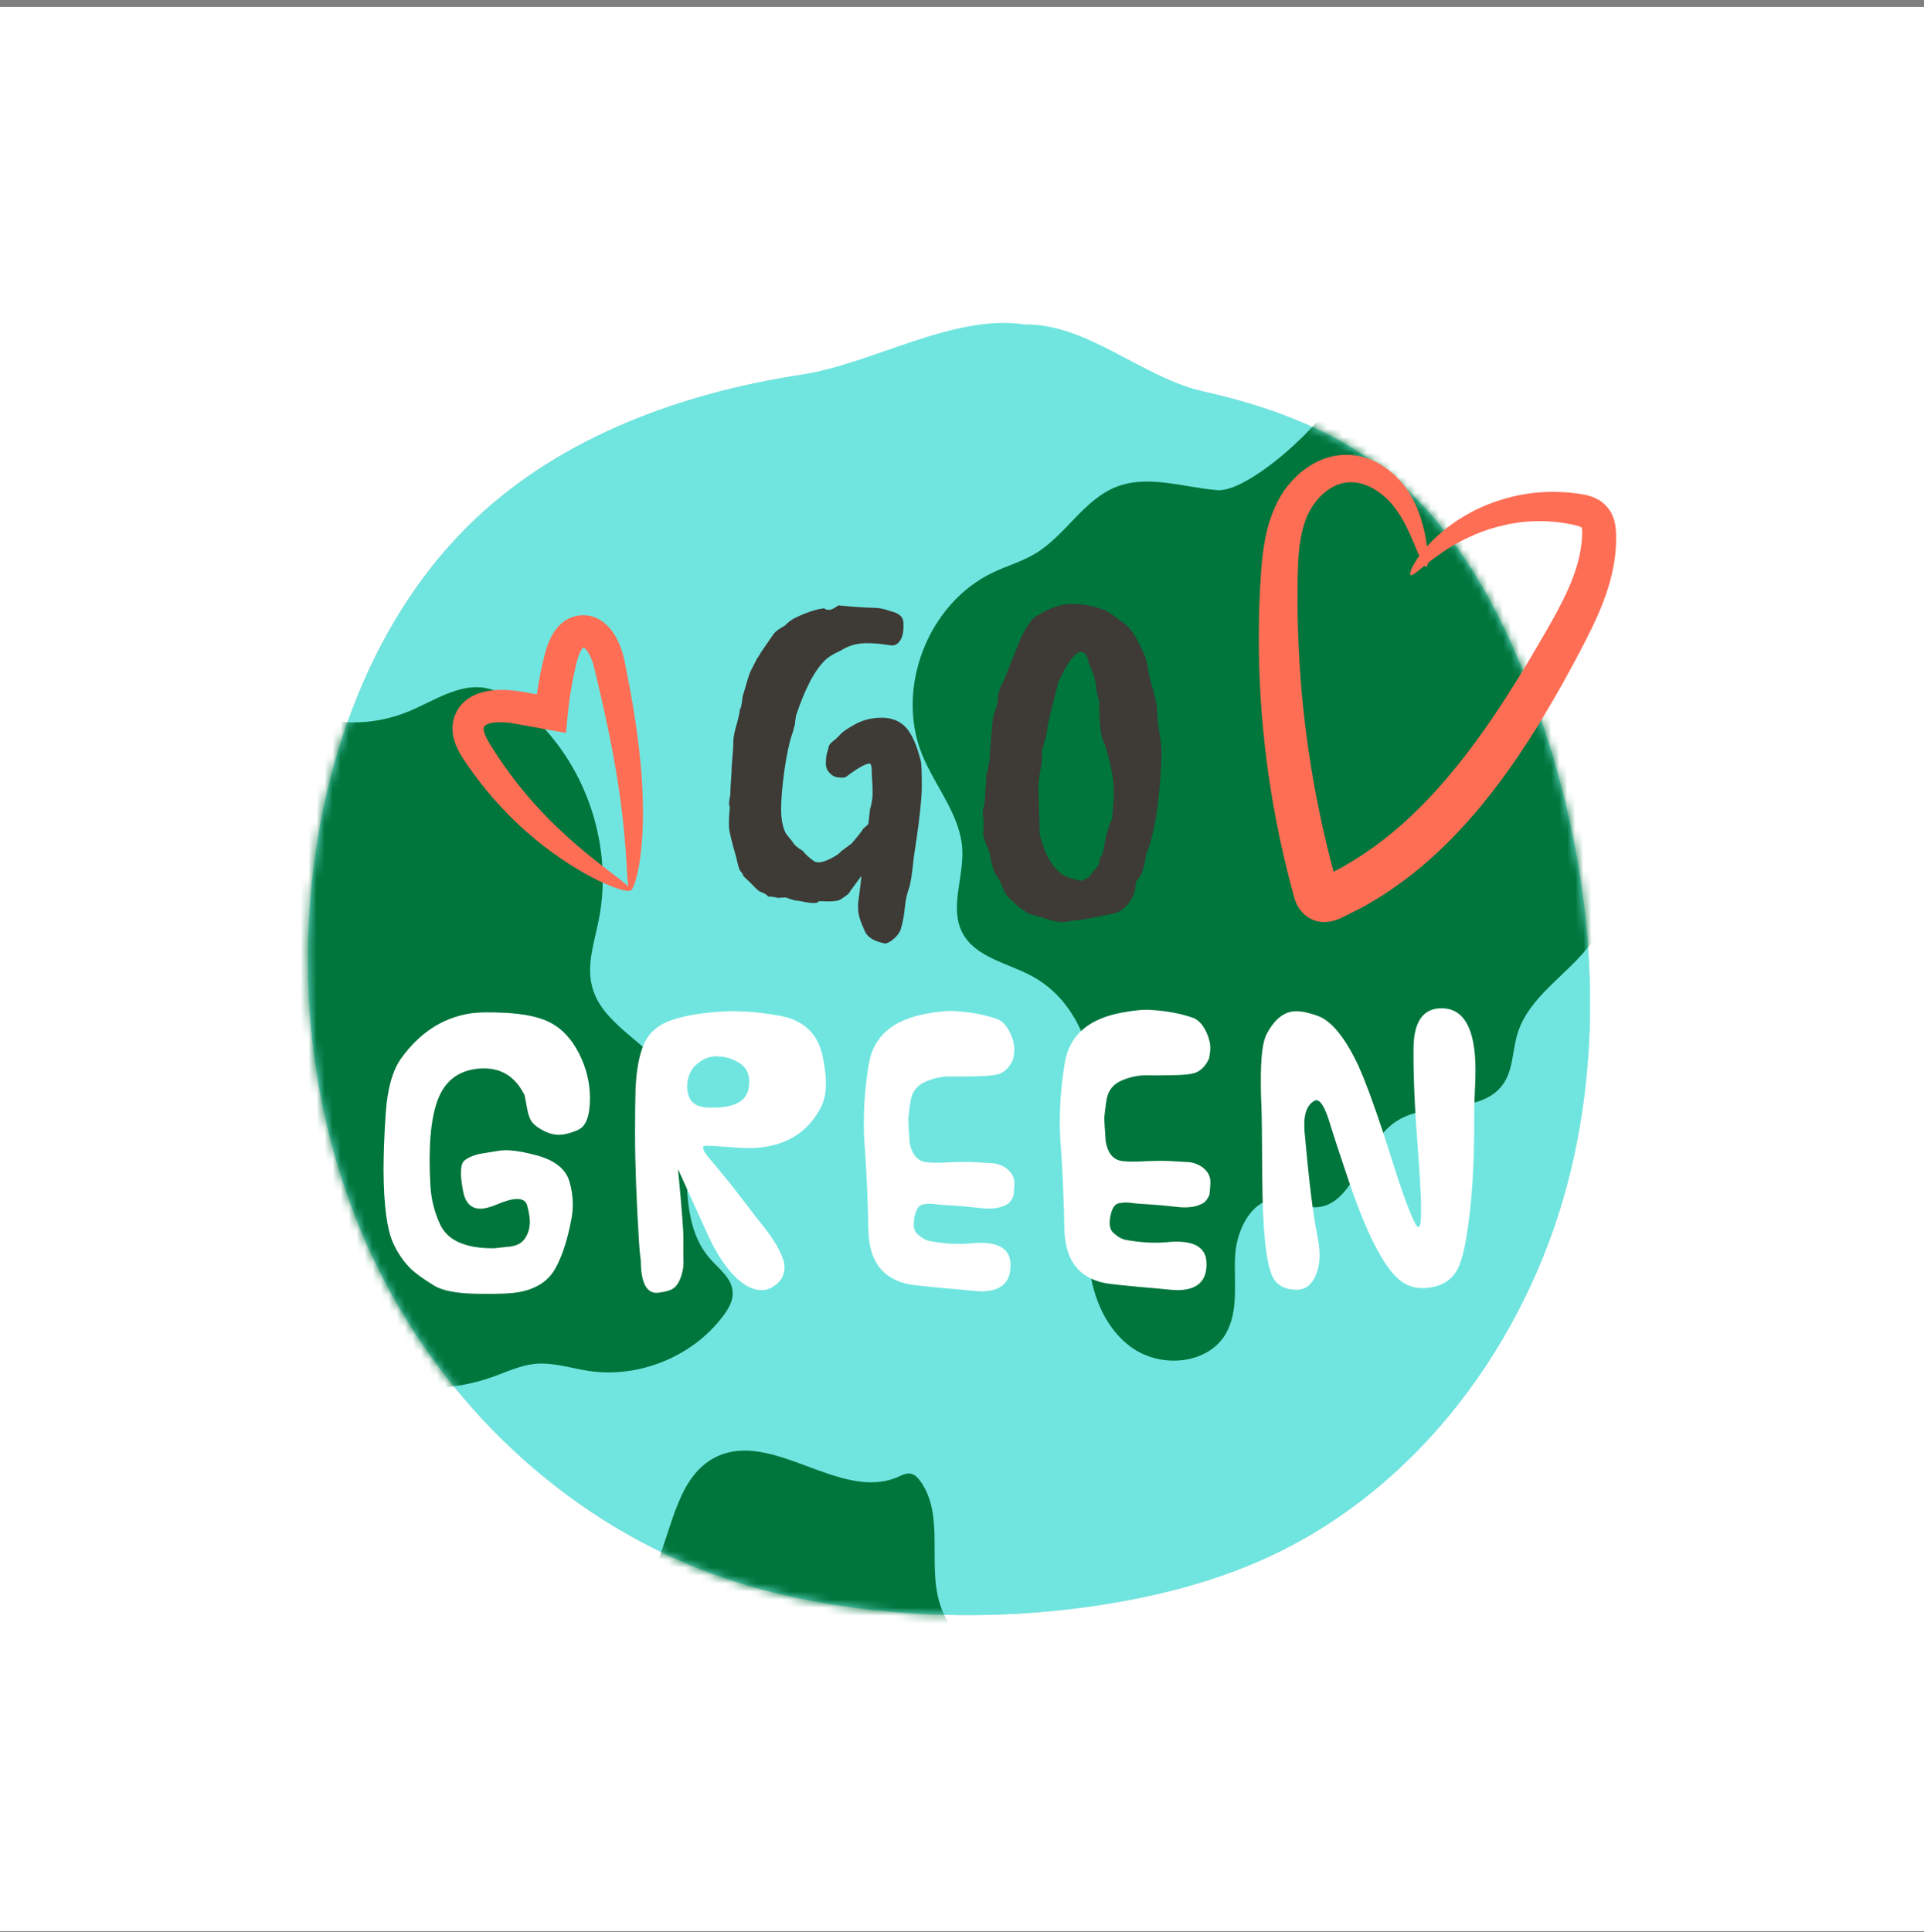 <svg width="240" height="241" viewBox="0 0 240 241" fill="none" xmlns="http://www.w3.org/2000/svg">
<rect x="0" y="0" width="240" height="241" fill="#808080" stroke="none"/>
<rect width="240" height="240" transform="translate(0 0.858)" fill="white"/>
<path d="M191.336 87.227C187.21 75.916 181.185 64.805 171.446 57.725C165.178 53.167 157.708 50.529 150.153 48.83C142.503 47.11 134.663 46.329 126.823 46.445C117.949 45.063 108.812 45.369 99.917 46.741C84.997 49.031 70.119 54.433 59.177 64.826C48.467 74.998 42.294 89.285 39.773 103.846C36.512 122.617 39.055 142.497 47.792 159.432C56.518 176.367 71.543 190.148 89.492 196.51C95.633 198.695 102.069 200.014 108.548 200.752C118.329 201.86 128.258 201.628 137.976 200.066C144.93 198.948 151.799 197.143 158.193 194.2C176.838 185.621 190.239 167.557 195.493 147.709C200.737 127.862 198.374 106.505 191.336 87.227Z" fill="#B9D5E1"/>
<path d="M191.336 87.227C187.21 75.916 181.185 64.805 171.446 57.725C165.179 53.166 157.708 50.529 150.153 48.83C142.503 47.11 135.666 40.357 127.836 40.473C118.963 39.091 108.822 45.379 99.927 46.74C85.007 49.03 70.13 54.433 59.188 64.826C48.478 74.998 42.305 89.285 39.783 103.846C36.523 122.617 39.066 142.496 47.803 159.432C56.529 176.367 71.554 190.148 89.502 196.51C95.644 198.694 102.08 200.013 108.559 200.752C118.34 201.86 128.269 201.628 137.987 200.066C144.941 198.948 151.81 197.143 158.204 194.199C176.849 185.621 190.249 167.556 195.504 147.709C200.748 127.861 198.385 106.505 191.347 87.227H191.336Z" fill="#70E5DF"/>
<mask id="mask0_75718_6755" style="mask-type:luminance" maskUnits="userSpaceOnUse" x="38" y="40" width="161" height="162">
<path d="M191.336 87.227C187.21 75.916 181.185 64.805 171.446 57.725C165.179 53.166 157.708 50.529 150.153 48.83C142.503 47.11 135.666 40.357 127.836 40.473C118.963 39.091 108.822 45.379 99.927 46.74C85.007 49.03 70.13 54.433 59.188 64.826C48.478 74.998 42.305 89.285 39.783 103.846C36.523 122.617 39.066 142.496 47.803 159.432C56.529 176.367 71.554 190.148 89.502 196.51C95.644 198.694 102.08 200.013 108.559 200.752C118.34 201.86 128.269 201.628 137.987 200.066C144.941 198.948 151.81 197.143 158.204 194.199C176.849 185.621 190.249 167.556 195.504 147.709C200.748 127.861 198.385 106.505 191.347 87.227H191.336Z" fill="white"/>
</mask>
<g mask="url(#mask0_75718_6755)">
<path d="M167.796 46.35C167.922 50.592 156.105 61.471 151.873 61.133C147.642 60.795 143.263 59.181 139.306 60.7C135.191 62.283 132.933 66.757 129.156 69.036C127.51 70.028 125.642 70.556 123.912 71.379C115.755 75.209 111.619 85.898 115.069 94.223C116.715 98.18 119.818 101.694 120.039 105.967C120.218 109.459 118.435 113.216 120.039 116.318C121.654 119.431 125.705 120.096 128.786 121.773C136.056 125.751 137.639 135.543 136.795 143.784C136.352 148.121 135.476 152.447 135.761 156.794C136.046 161.141 137.703 165.668 141.29 168.148C144.867 170.627 150.565 170.184 152.834 166.459C154.564 163.6 153.899 159.981 154.068 156.646C154.237 153.312 156.231 149.345 159.565 149.535C160.958 149.608 162.224 150.442 163.617 150.558C168.777 150.991 169.748 142.95 173.99 139.975C178.01 137.147 184.752 139.215 187.538 135.163C188.762 133.369 188.656 131.016 189.289 128.938C190.703 124.263 195.536 121.594 198.459 117.679C202.743 111.939 202.511 103.909 200.316 97.093C198.111 90.277 194.206 84.146 191.505 77.52C189.215 71.917 187.791 65.955 185.069 60.542C182.346 55.129 177.967 50.128 172.101 48.608C166.234 47.089 164.472 37.403 163.269 43.343" fill="#00753C"/>
<path d="M30.603 75.525C29.538 80.421 32.334 85.708 36.681 88.209C41.028 90.699 46.579 90.614 51.19 88.641C54.239 87.343 57.288 85.233 60.549 85.803C62.142 86.088 63.546 86.984 64.822 87.987C72.683 94.17 76.651 104.933 74.688 114.735C74.139 117.489 73.147 120.328 73.855 123.039C75.079 127.756 80.639 129.866 83.309 133.95C87.698 140.682 83.277 150.98 88.585 157.005C89.703 158.271 91.275 159.411 91.391 161.099C91.476 162.228 90.853 163.283 90.167 164.18C86.358 169.213 79.7 171.914 73.454 170.986C71.217 170.648 69.001 169.889 66.753 170.1C64.938 170.279 63.261 171.081 61.551 171.693C52.15 175.069 41.018 172.569 33.621 165.858C26.224 159.147 22.648 148.616 23.924 138.708C24.378 135.195 25.391 131.766 25.634 128.231C26.393 117.458 20.01 107.265 19.999 96.46C19.988 87.501 24.705 78.659 32.154 73.689" fill="#00753C"/>
<path d="M69.518 206.587C75.026 204.72 79.647 200.415 81.895 195.065C83.931 190.232 84.628 184.007 89.334 181.707C96.371 178.277 104.834 187.341 112.009 184.207C112.505 183.986 113.033 183.701 113.571 183.796C114.098 183.88 114.499 184.302 114.805 184.735C117.907 189.029 115.607 195.202 117.306 200.235C118.023 202.345 119.416 204.171 120.187 206.26C120.967 208.349 120.936 211.029 119.205 212.433C118.319 213.15 117.137 213.404 116.008 213.583C105.351 215.335 94.398 213.678 83.984 210.85C79.869 209.732 75.585 208.423 71.427 209.331C70.32 209.573 69.18 209.974 68.061 209.732C66.954 209.489 65.962 208.233 66.5 207.231" fill="#00753C"/>
</g>
<path d="M193.499 87.723C191.009 92.018 188.128 96.439 184.604 100.691C181.069 104.922 176.838 109.006 171.689 112.14C171.035 112.52 170.402 112.921 169.737 113.269C169.061 113.606 168.397 113.944 167.732 114.271C167.542 114.356 167.437 114.429 167.194 114.535C166.962 114.64 166.666 114.757 166.276 114.862C165.885 114.957 165.379 115.052 164.725 114.968C164.081 114.904 163.332 114.588 162.815 114.145C161.76 113.205 161.601 112.372 161.433 111.908L161.148 110.842C160.42 108.13 159.797 105.439 159.28 102.77C158.225 97.441 157.592 92.229 157.265 87.259C156.959 82.289 156.948 77.541 157.201 73.13C157.318 70.946 157.465 68.73 157.961 66.536C158.447 64.362 159.322 62.178 160.747 60.458C162.14 58.759 163.986 57.451 166.054 56.955C168.133 56.427 170.254 56.86 171.773 57.693C174.886 59.382 176.332 62.083 177.06 64.119C177.788 66.209 177.978 67.844 178.083 68.941C178.168 70.049 178.104 70.651 177.914 70.693C177.724 70.735 177.418 70.218 176.986 69.216C176.543 68.224 176.004 66.715 175.076 65.006C174.601 64.162 174.021 63.275 173.272 62.484C172.512 61.693 171.552 60.964 170.454 60.532C169.357 60.089 168.165 60.004 167.025 60.395C165.875 60.775 164.746 61.671 163.891 62.885C163.036 64.077 162.498 65.618 162.213 67.39C161.918 69.153 161.876 71.147 161.865 73.299C161.812 77.562 161.992 82.11 162.424 86.879C162.878 91.638 163.596 96.608 164.672 101.694C165.2 104.237 165.822 106.811 166.54 109.396L166.793 110.314L166.814 110.388C166.909 110.357 166.613 110.462 166.434 110.546C166.276 110.61 166.107 110.694 166.001 110.747C165.495 111 165.295 111.19 165.21 111.285C165.073 111.464 165.368 111.274 165.073 110.135C165.02 109.903 164.809 109.291 164.872 109.46L164.957 109.428L165.347 109.227L167.078 108.352C167.648 108.046 168.207 107.687 168.766 107.36C173.261 104.627 177.091 101.018 180.404 97.156C183.718 93.273 186.545 89.148 189.078 85.064C190.355 83.038 191.536 81.002 192.687 79.018C193.837 77.034 194.881 75.156 195.683 73.31C196.496 71.474 197.044 69.669 197.255 67.939C197.371 67.105 197.393 66.05 197.319 65.892C197.319 65.871 197.319 65.85 197.319 65.85C197.287 65.871 197.445 65.765 197.414 65.787C197.308 65.882 197.361 65.85 197.308 65.818C197.234 65.744 196.981 65.628 196.643 65.544C193.478 64.773 190.291 64.868 187.653 65.502C184.984 66.071 182.81 67.137 181.122 68.118C177.756 70.165 176.3 71.991 175.941 71.716C175.677 71.558 176.532 69.216 179.856 66.346C181.523 64.963 183.813 63.455 186.809 62.484C189.785 61.46 193.457 60.975 197.54 61.671C198.099 61.787 198.754 61.946 199.482 62.389C200.21 62.8 200.948 63.676 201.223 64.499C201.529 65.312 201.571 66.029 201.592 66.62C201.592 67.19 201.603 67.76 201.56 68.329C201.413 70.619 200.822 72.898 199.988 75.072C199.155 77.246 198.089 79.345 197.002 81.413C195.905 83.471 194.765 85.592 193.499 87.734" fill="#FE6E55"/>
<path d="M78.634 111.042C78.454 111.475 73.865 110.177 67.776 105.482C64.758 103.139 61.445 99.9 58.501 95.69C58.143 95.162 57.763 94.656 57.383 93.98C57.014 93.316 56.634 92.535 56.486 91.511C56.328 90.467 56.57 89.232 57.256 88.251C57.974 87.249 59.018 86.689 59.926 86.404C61.762 85.877 63.355 86.003 64.948 86.246C66.32 86.489 67.724 86.721 69.137 86.974L66.721 88.821C66.784 88.05 66.879 87.227 66.995 86.404C67.217 84.843 67.523 83.323 67.903 81.835C68.093 81.097 68.346 80.2 68.81 79.324C69.053 78.881 69.359 78.417 69.792 77.984C70.224 77.552 70.815 77.14 71.49 76.929C72.155 76.707 72.862 76.676 73.569 76.813C74.276 76.95 74.888 77.298 75.342 77.657C76.27 78.406 76.724 79.229 77.114 80.01C77.473 80.791 77.726 81.582 77.885 82.353C78.022 83.007 78.148 83.661 78.275 84.305C79.288 89.464 79.921 94.191 80.122 98.201C80.333 102.211 80.122 105.471 79.752 107.698C79.372 109.924 78.898 111.095 78.634 111.053C78.338 111.011 78.264 109.776 78.148 107.603C78.022 105.429 77.779 102.306 77.209 98.475C76.65 94.645 75.743 90.118 74.55 85.096C74.403 84.473 74.244 83.83 74.097 83.186C73.97 82.659 73.791 82.163 73.558 81.709C73.337 81.276 73.052 80.896 72.873 80.791C72.788 80.707 72.746 80.78 72.788 80.685C72.788 80.643 72.788 80.675 72.788 80.696C72.788 80.707 72.788 80.749 72.788 80.749H72.767C72.799 80.738 72.63 80.823 72.419 81.224C72.218 81.624 72.05 82.131 71.891 82.817C71.554 84.167 71.29 85.56 71.079 86.974C70.973 87.723 70.889 88.472 70.815 89.169L70.604 91.416L68.399 91.015C66.985 90.762 65.592 90.498 64.22 90.256C63.07 90.045 61.846 90.013 61.076 90.224C60.696 90.34 60.527 90.477 60.453 90.541C60.38 90.646 60.306 90.762 60.337 91.005C60.358 91.553 60.928 92.567 61.603 93.579C64.147 97.589 67.016 100.818 69.623 103.297C74.867 108.278 78.908 110.462 78.623 111.021L78.634 111.042Z" fill="#FE6E55"/>
<path d="M97.986 111.929L96.972 111.992C96.899 111.918 96.508 111.855 95.801 111.812C95.727 111.654 95.464 111.475 94.999 111.274C94.788 111.274 94.335 110.895 93.659 110.145C93.047 109.586 92.731 109.28 92.699 109.196C92.668 109.037 92.541 108.837 92.33 108.605C92.182 108.373 92.024 107.813 91.844 106.938C91.275 104.996 90.969 103.73 90.937 103.139C90.905 102.548 90.937 101.715 91.043 100.649C90.895 100.448 90.916 99.953 91.095 99.161C91.095 98.728 91.148 97.737 91.254 96.196V95.837L91.465 93.168C91.433 92.376 91.538 91.564 91.781 90.73C92.034 89.897 92.214 89.126 92.319 88.409C92.425 88.367 92.53 87.85 92.636 86.868C93.174 85.011 93.49 83.977 93.596 83.777L94.451 82.11C94.556 81.994 94.715 81.73 94.936 81.339L96.54 79.018C96.751 78.744 97.215 78.406 97.933 78.005C98.323 77.573 98.787 77.235 99.326 76.992C100.676 76.359 101.837 75.979 102.797 75.863C103.219 76.222 103.81 76.106 104.559 75.504C106.701 75.705 108.136 75.8 108.864 75.8C109.592 75.8 110.32 75.937 111.027 76.211C112.093 76.444 112.652 76.908 112.684 77.573C112.758 78.564 112.631 79.314 112.315 79.831C111.998 80.348 111.587 80.569 111.08 80.485C109.613 80.242 108.421 80.168 107.492 80.242C106.564 80.326 105.688 80.622 104.876 81.139C104.802 81.181 104.644 81.255 104.39 81.371C103.821 81.645 103.356 81.941 102.998 82.268C101.679 83.492 100.444 85.813 99.304 89.222L99.146 90.234C99.146 90.234 99.188 90.203 99.178 90.266C99.157 90.329 99.125 90.445 99.072 90.625C99.019 90.804 98.988 90.952 98.967 91.068C98.946 91.184 98.882 91.385 98.777 91.659C98.418 92.725 98.112 94.223 97.838 96.143C97.574 98.064 97.437 99.657 97.437 100.923C97.437 102.189 97.637 103.202 98.028 103.952L98.882 105.017C99.03 105.334 99.452 105.714 100.17 106.146C100.486 106.579 100.972 107.022 101.615 107.455C102.185 107.729 103.145 107.434 104.506 106.568C104.644 106.452 104.791 106.315 104.939 106.157L106.226 105.207C107.007 104.3 107.492 103.688 107.672 103.371L108.316 102.78L108.527 100.934C108.527 100.934 108.558 100.776 108.632 100.575C108.769 99.984 108.843 99.467 108.843 99.034V98.201L108.738 96.354C108.769 95.795 108.706 95.426 108.527 95.225C107.988 95.225 106.997 95.785 105.53 96.892C105.424 96.977 105.182 96.998 104.812 96.977C104.443 96.956 104.148 96.892 103.926 96.766C103.314 96.365 103.019 95.869 103.019 95.278C103.019 94.687 103.071 94.212 103.177 93.854C103.282 93.495 103.346 93.263 103.367 93.136C103.388 93.02 103.451 92.894 103.578 92.746C103.704 92.609 103.873 92.461 104.084 92.303C104.295 92.144 104.559 91.891 104.855 91.564C105.161 91.226 105.794 90.804 106.754 90.287C107.714 89.77 108.801 89.517 110.014 89.517C111.228 89.517 112.209 89.907 112.958 90.678C113.707 91.448 114.351 92.883 114.879 94.983C114.952 95.457 114.984 96.502 114.984 98.106C114.984 99.71 114.646 102.696 113.971 107.043C113.792 108.942 113.591 110.219 113.359 110.873C113.127 111.528 112.979 112.203 112.905 112.899C112.832 113.596 112.768 114.081 112.716 114.355C112.663 114.63 112.631 114.82 112.61 114.915C112.589 115.01 112.578 115.105 112.557 115.178C112.536 115.252 112.473 115.484 112.367 115.864C112.262 116.244 111.998 116.624 111.565 117.025C111.143 117.415 110.742 117.637 110.394 117.679C109.212 117.437 108.432 117.025 108.041 116.434C107.893 116.202 107.704 115.759 107.45 115.126C107.197 114.493 107.07 113.944 107.049 113.49C107.028 113.036 107.028 112.73 107.049 112.572C107.07 112.414 107.134 111.929 107.239 111.116C107.345 110.304 107.419 109.681 107.45 109.248L106.005 111.211C106.005 111.369 105.688 111.644 105.045 112.045C104.76 112.361 103.937 112.477 102.586 112.403H102.101C102.069 112.72 101.225 112.699 99.589 112.34C99.378 112.382 98.84 112.245 97.986 111.918V111.929Z" fill="#3E3A36"/>
<path d="M123.436 94.403L123.806 90.002C123.806 89.76 123.89 89.412 124.048 88.937C124.206 88.462 124.301 88.166 124.344 88.04C124.344 87.966 124.375 87.818 124.449 87.628C124.449 86.563 124.713 85.634 125.251 84.832C126.074 82.732 126.697 81.171 127.119 80.137C127.551 79.103 128.005 78.258 128.512 77.583C128.543 77.383 128.923 77.066 129.63 76.634C131.097 75.758 132.468 75.325 133.745 75.325C135.022 75.325 136.256 75.547 137.438 75.979C137.829 76.064 138.356 76.359 139.021 76.866C139.686 77.383 140.066 77.657 140.171 77.699C140.773 78.1 141.406 78.934 142.07 80.221C142.735 81.508 143.083 82.448 143.136 83.038C143.189 83.629 143.4 84.579 143.78 85.856C144.149 87.143 144.339 88.093 144.339 88.705C144.339 89.317 144.434 90.245 144.634 91.469C144.835 92.693 144.909 93.685 144.877 94.445C144.666 100.027 144.022 104.068 142.957 106.569C142.746 108.31 142.334 109.417 141.722 109.892L141.617 110.726C141.585 111.201 141.374 111.739 141.005 112.33C140.635 112.921 140.161 113.374 139.591 113.691C139.485 113.807 138.768 113.986 137.449 114.229C135.56 114.63 134.315 114.82 133.703 114.82C132.922 115.094 131.93 115.052 130.738 114.672C129.546 114.292 128.86 114.102 128.68 114.081C128.501 114.06 128.121 113.849 127.53 113.427C126.939 113.016 126.56 112.688 126.38 112.446C125.81 111.971 125.473 111.591 125.367 111.317L124.618 109.65C124.154 109.133 123.837 108.394 123.658 107.423C123.478 106.452 123.299 105.83 123.12 105.556C122.94 105.123 122.782 104.659 122.634 104.184C122.666 103.91 122.687 103.414 122.687 102.696V102.105C122.539 101.514 122.582 100.934 122.793 100.385C122.824 100.111 122.856 99.763 122.877 99.341C122.898 98.929 122.94 98.317 123.014 97.526V96.755C123.331 95.563 123.478 94.772 123.447 94.381L123.436 94.403ZM129.535 98.739L129.693 104.089C130.263 106.347 131.097 107.93 132.205 108.848C132.384 109.048 132.796 109.259 133.439 109.502L134.779 109.861C134.959 109.861 135.149 109.787 135.37 109.618C135.623 109.544 135.792 109.439 135.908 109.322C136.161 108.964 136.404 108.647 136.657 108.373C136.911 108.099 137.016 107.951 136.974 107.951C137.111 107.793 137.174 107.539 137.132 107.181C137.238 107.064 137.385 106.801 137.565 106.41C137.955 104.194 138.346 102.77 138.736 102.137C138.873 100.396 138.947 99.288 138.947 98.813C138.947 97.146 138.557 95.109 137.765 92.693C137.343 92.134 137.122 90.372 137.122 87.407C136.911 86.816 136.784 86.267 136.752 85.771C136.721 85.275 136.605 84.737 136.404 84.167C136.204 83.598 136.056 83.207 135.95 83.007C135.845 82.806 135.782 82.616 135.761 82.448C135.739 82.268 135.666 82.047 135.518 81.762C134.948 80.812 134.072 81.329 132.901 83.302L131.994 85.085C131.994 85.159 131.814 85.898 131.455 87.28C130.886 89.496 130.611 90.731 130.622 90.994C130.643 91.248 130.432 92.071 130.01 93.463C129.978 93.579 129.968 93.864 129.978 94.297C129.999 94.73 129.925 95.342 129.767 96.112C129.609 96.882 129.525 97.769 129.525 98.76L129.535 98.739Z" fill="#3E3A36"/>
<path d="M72.05 140.956C71.195 141.315 70.467 141.505 69.876 141.526C69.18 141.558 68.494 141.389 67.808 141.03C67.122 140.672 66.647 140.313 66.373 139.954C66.099 139.595 65.898 139.047 65.761 138.297C65.571 137.242 65.455 136.673 65.434 136.588C64.326 134.351 62.638 133.243 60.348 133.254C60.095 133.254 59.82 133.264 59.535 133.296C57.098 133.57 55.452 134.879 54.576 137.242C53.711 139.606 53.416 143.151 53.69 147.889C53.785 149.524 54.165 151.097 54.85 152.605C55.747 154.674 57.995 155.708 61.603 155.687L63.682 155.465C64.526 155.349 65.117 155.011 65.476 154.473C65.835 153.935 66.025 153.376 66.067 152.785C66.151 152.247 66.046 151.445 65.771 150.369C65.624 149.809 65.202 149.535 64.505 149.535C63.872 149.535 63.007 149.778 61.899 150.252C61.118 150.58 60.464 150.748 59.915 150.748C58.765 150.748 58.037 150.02 57.763 148.554C57.594 147.646 57.499 146.886 57.499 146.285C57.499 145.494 57.636 144.977 57.932 144.744C58.438 144.344 59.113 144.059 59.979 143.89C60.96 143.721 61.699 143.605 62.184 143.531C62.458 143.489 62.743 143.457 63.039 143.457C64.083 143.457 65.434 143.679 67.069 144.132C69.254 144.755 70.572 145.821 71.026 147.33C71.3 148.258 71.448 149.218 71.448 150.2C71.448 150.78 71.406 151.35 71.3 151.92C70.805 154.6 70.119 156.721 69.243 158.261C68.357 159.802 66.858 160.772 64.737 161.152C63.714 161.342 61.878 161.416 59.261 161.353C56.866 161.3 55.178 160.962 54.186 160.361C52.814 159.527 51.833 158.82 51.242 158.24C50.398 157.428 49.68 156.393 49.089 155.138C48.287 153.46 47.865 150.4 47.844 145.937C47.844 143.953 47.929 141.568 48.119 138.793C48.33 135.733 48.984 133.454 50.071 131.956C52.339 128.822 55.167 126.976 58.544 126.416C59.567 126.248 61.076 126.216 63.049 126.321C65.444 126.448 67.291 126.849 68.599 127.514C70.098 128.273 71.311 129.582 72.24 131.418C73.126 133.159 73.58 134.995 73.59 136.905C73.601 139.173 73.094 140.513 72.071 140.935L72.05 140.956Z" fill="white"/>
<path d="M89.417 126.205C91.644 126.005 94.218 126.152 97.13 126.659C100.18 127.176 102.005 128.864 102.607 131.703C102.881 133.032 103.029 134.151 103.029 135.058C103.029 136.25 102.828 137.253 102.417 138.076C100.686 141.421 97.732 143.13 93.532 143.193C92.899 143.193 91.981 143.151 90.757 143.046C89.544 142.951 88.636 142.898 88.046 142.898C87.813 142.898 87.697 142.982 87.697 143.141C87.697 143.394 87.93 143.805 88.394 144.365C89.955 146.201 91.243 147.794 92.266 149.134C93.722 151.044 94.82 152.458 95.569 153.386C97.088 155.433 97.848 156.984 97.859 158.029C97.859 159.147 97.32 160.002 96.234 160.593C95.833 160.804 95.432 160.909 95.041 160.909C93.743 160.909 92.414 160.129 91.063 158.546C90.072 157.364 89.196 155.94 88.425 154.294L84.574 145.81C85.038 150.611 85.26 153.513 85.249 154.526C85.239 156.32 85.249 157.311 85.26 157.501C85.26 158.082 85.144 158.715 84.891 159.39C84.637 160.065 84.289 160.54 83.825 160.793C83.487 160.983 82.928 161.121 82.158 161.226C80.691 161.416 79.942 160.076 79.931 157.174C79.847 156.636 79.784 155.992 79.731 155.254C79.383 149.746 79.214 145.093 79.214 141.294C79.214 138.677 79.246 136.873 79.277 135.87C79.446 131.998 80.227 129.518 81.63 128.442C82.801 127.292 85.387 126.543 89.396 126.195L89.417 126.205ZM89.449 131.734C88.626 131.734 87.887 131.987 87.222 132.483C86.241 133.19 85.735 134.182 85.724 135.47C85.714 137.147 86.516 138.034 88.13 138.118C91.306 138.287 93.047 137.506 93.374 135.786C93.68 134.151 93.184 133.011 91.876 132.367C91.053 131.956 90.24 131.745 89.449 131.755V131.734Z" fill="white"/>
<path d="M124.481 133.971C124.058 134.119 123.193 134.203 121.864 134.235C120.661 134.267 119.564 134.267 118.561 134.256C117.569 134.235 116.567 134.435 115.543 134.868C114.625 135.248 114.013 135.86 113.728 136.725C113.602 137.052 113.465 137.97 113.306 139.479C113.306 140.017 113.37 141.009 113.475 142.476C113.739 143.985 114.425 144.808 115.533 144.945C116.229 145.04 117.189 145.04 118.434 144.966C119.69 144.913 120.714 144.903 121.494 144.945L123.731 145.071C124.428 145.114 125.04 145.346 125.588 145.768C126.222 146.253 126.538 146.855 126.538 147.583C126.538 147.91 126.496 148.427 126.422 149.123C126.338 149.408 126.137 149.725 125.831 150.073C125.04 150.632 123.911 150.843 122.465 150.685C120.872 150.505 119.68 150.4 118.899 150.358C117.77 150.294 117.073 150.242 116.82 150.189C116.504 150.147 116.219 150.126 115.965 150.126C115.712 150.126 115.491 150.147 115.301 150.199C114.689 150.199 114.288 150.727 114.077 151.782C113.876 152.785 113.982 153.492 114.404 153.882C114.952 154.388 115.48 154.694 115.987 154.789C117.896 155.127 119.595 155.222 121.093 155.074C123.869 154.8 125.472 155.391 125.926 156.836C126.011 157.142 126.053 157.47 126.053 157.818C126.063 159.96 124.85 161.047 122.412 161.057C122.117 161.057 121.315 160.994 120.017 160.857C116.409 160.551 114.224 160.329 113.465 160.192C110.12 159.559 108.41 157.311 108.326 153.449C108.242 149.588 108.104 146.232 107.893 143.394C107.798 142.18 107.756 141.115 107.756 140.207C107.746 137.738 107.946 135.227 108.379 132.684C108.949 129.255 111.365 127.165 115.628 126.416C116.989 126.173 118.012 126.068 118.688 126.089C120.851 126.173 122.792 126.522 124.523 127.144C125.135 127.44 125.641 128.031 126.042 128.906C126.443 129.782 126.601 130.595 126.496 131.333C126.433 131.797 126.39 132.072 126.369 132.135C125.937 133.116 125.304 133.739 124.491 134.003L124.481 133.971Z" fill="white"/>
<path d="M148.929 133.845C148.507 133.982 147.642 134.077 146.312 134.098C145.109 134.129 144.012 134.129 143.009 134.119C142.018 134.098 141.015 134.309 139.992 134.731C139.074 135.111 138.462 135.733 138.177 136.588C138.05 136.915 137.913 137.833 137.755 139.342C137.755 139.88 137.818 140.882 137.923 142.339C138.187 143.847 138.873 144.67 139.981 144.808C140.677 144.892 141.638 144.903 142.883 144.829C144.138 144.776 145.162 144.765 145.943 144.808L148.18 144.934C148.876 144.976 149.488 145.209 150.037 145.62C150.67 146.105 150.986 146.717 150.986 147.435C150.986 147.762 150.944 148.279 150.87 148.976C150.786 149.26 150.585 149.577 150.279 149.925C149.488 150.484 148.359 150.695 146.913 150.537C145.32 150.358 144.128 150.252 143.347 150.21C142.218 150.147 141.522 150.094 141.268 150.041C140.952 149.999 140.667 149.978 140.414 149.978C140.16 149.978 139.939 149.999 139.749 150.052C139.137 150.052 138.736 150.579 138.525 151.635C138.324 152.637 138.43 153.333 138.852 153.734C139.401 154.241 139.928 154.547 140.435 154.642C142.345 154.979 144.043 155.074 145.542 154.927C148.317 154.652 149.921 155.243 150.374 156.689C150.459 156.995 150.501 157.322 150.501 157.67C150.512 159.812 149.298 160.899 146.861 160.909C146.565 160.909 145.763 160.846 144.465 160.709C140.857 160.403 138.673 160.181 137.913 160.044C134.568 159.411 132.859 157.164 132.774 153.302C132.69 149.44 132.553 146.084 132.342 143.246C132.247 142.033 132.204 140.977 132.204 140.059C132.194 137.59 132.394 135.079 132.827 132.536C133.397 129.107 135.813 127.018 140.076 126.268C141.437 126.026 142.461 125.92 143.136 125.941C145.299 126.026 147.241 126.374 148.971 126.997C149.583 127.303 150.089 127.883 150.49 128.759C150.891 129.634 151.05 130.447 150.944 131.186C150.881 131.65 150.839 131.924 150.828 131.987C150.395 132.969 149.762 133.591 148.95 133.855L148.929 133.845Z" fill="white"/>
<path d="M169.493 133.042C170.253 134.699 171.287 137.485 172.596 141.431C173.408 143.974 174.01 145.873 174.421 147.129C175.276 149.714 175.983 151.55 176.563 152.647C176.69 152.901 176.816 153.027 176.943 153.027C177.112 153.027 177.217 152.616 177.249 151.803C177.323 150.4 177.186 147.403 176.827 142.813C176.468 138.223 176.299 134.203 176.32 130.774C176.341 127.44 177.502 125.762 179.792 125.751C182.609 125.741 184.023 128.273 184.055 133.359C184.055 133.992 184.034 134.931 183.97 136.197C183.918 137.453 183.886 138.403 183.896 139.036C183.928 145.293 183.59 150.474 182.873 154.578C182.567 156.33 182.198 157.607 181.754 158.398C181.153 159.495 180.172 160.202 178.8 160.508C178.378 160.603 177.945 160.656 177.481 160.656C176.352 160.656 175.36 160.308 174.516 159.59C172.532 157.902 170.433 153.766 168.217 147.203C167.109 143.921 166.328 141.547 165.885 140.08C165.304 138.171 164.745 137.221 164.197 137.221C164.091 137.221 163.996 137.253 163.912 137.326C163.099 137.801 162.688 138.782 162.698 140.27C162.698 140.597 162.709 140.893 162.73 141.146C163.268 147.192 163.785 151.476 164.313 154.019C164.503 154.969 164.608 155.802 164.608 156.499C164.608 157.617 164.397 158.588 163.964 159.411C163.447 160.371 162.709 160.856 161.77 160.856C160.282 160.856 159.269 160.318 158.741 159.232C157.918 157.554 157.486 153.354 157.454 146.643C157.433 141.79 157.391 138.888 157.349 137.949C157.296 136.999 157.275 136.05 157.275 135.1C157.254 131.945 157.496 129.909 158.003 128.969C159.005 127.07 160.229 126.121 161.675 126.121C162.413 126.121 163.31 126.31 164.386 126.701C166.127 127.345 167.847 129.476 169.525 133.085L169.493 133.042Z" fill="white"/>
</svg>
